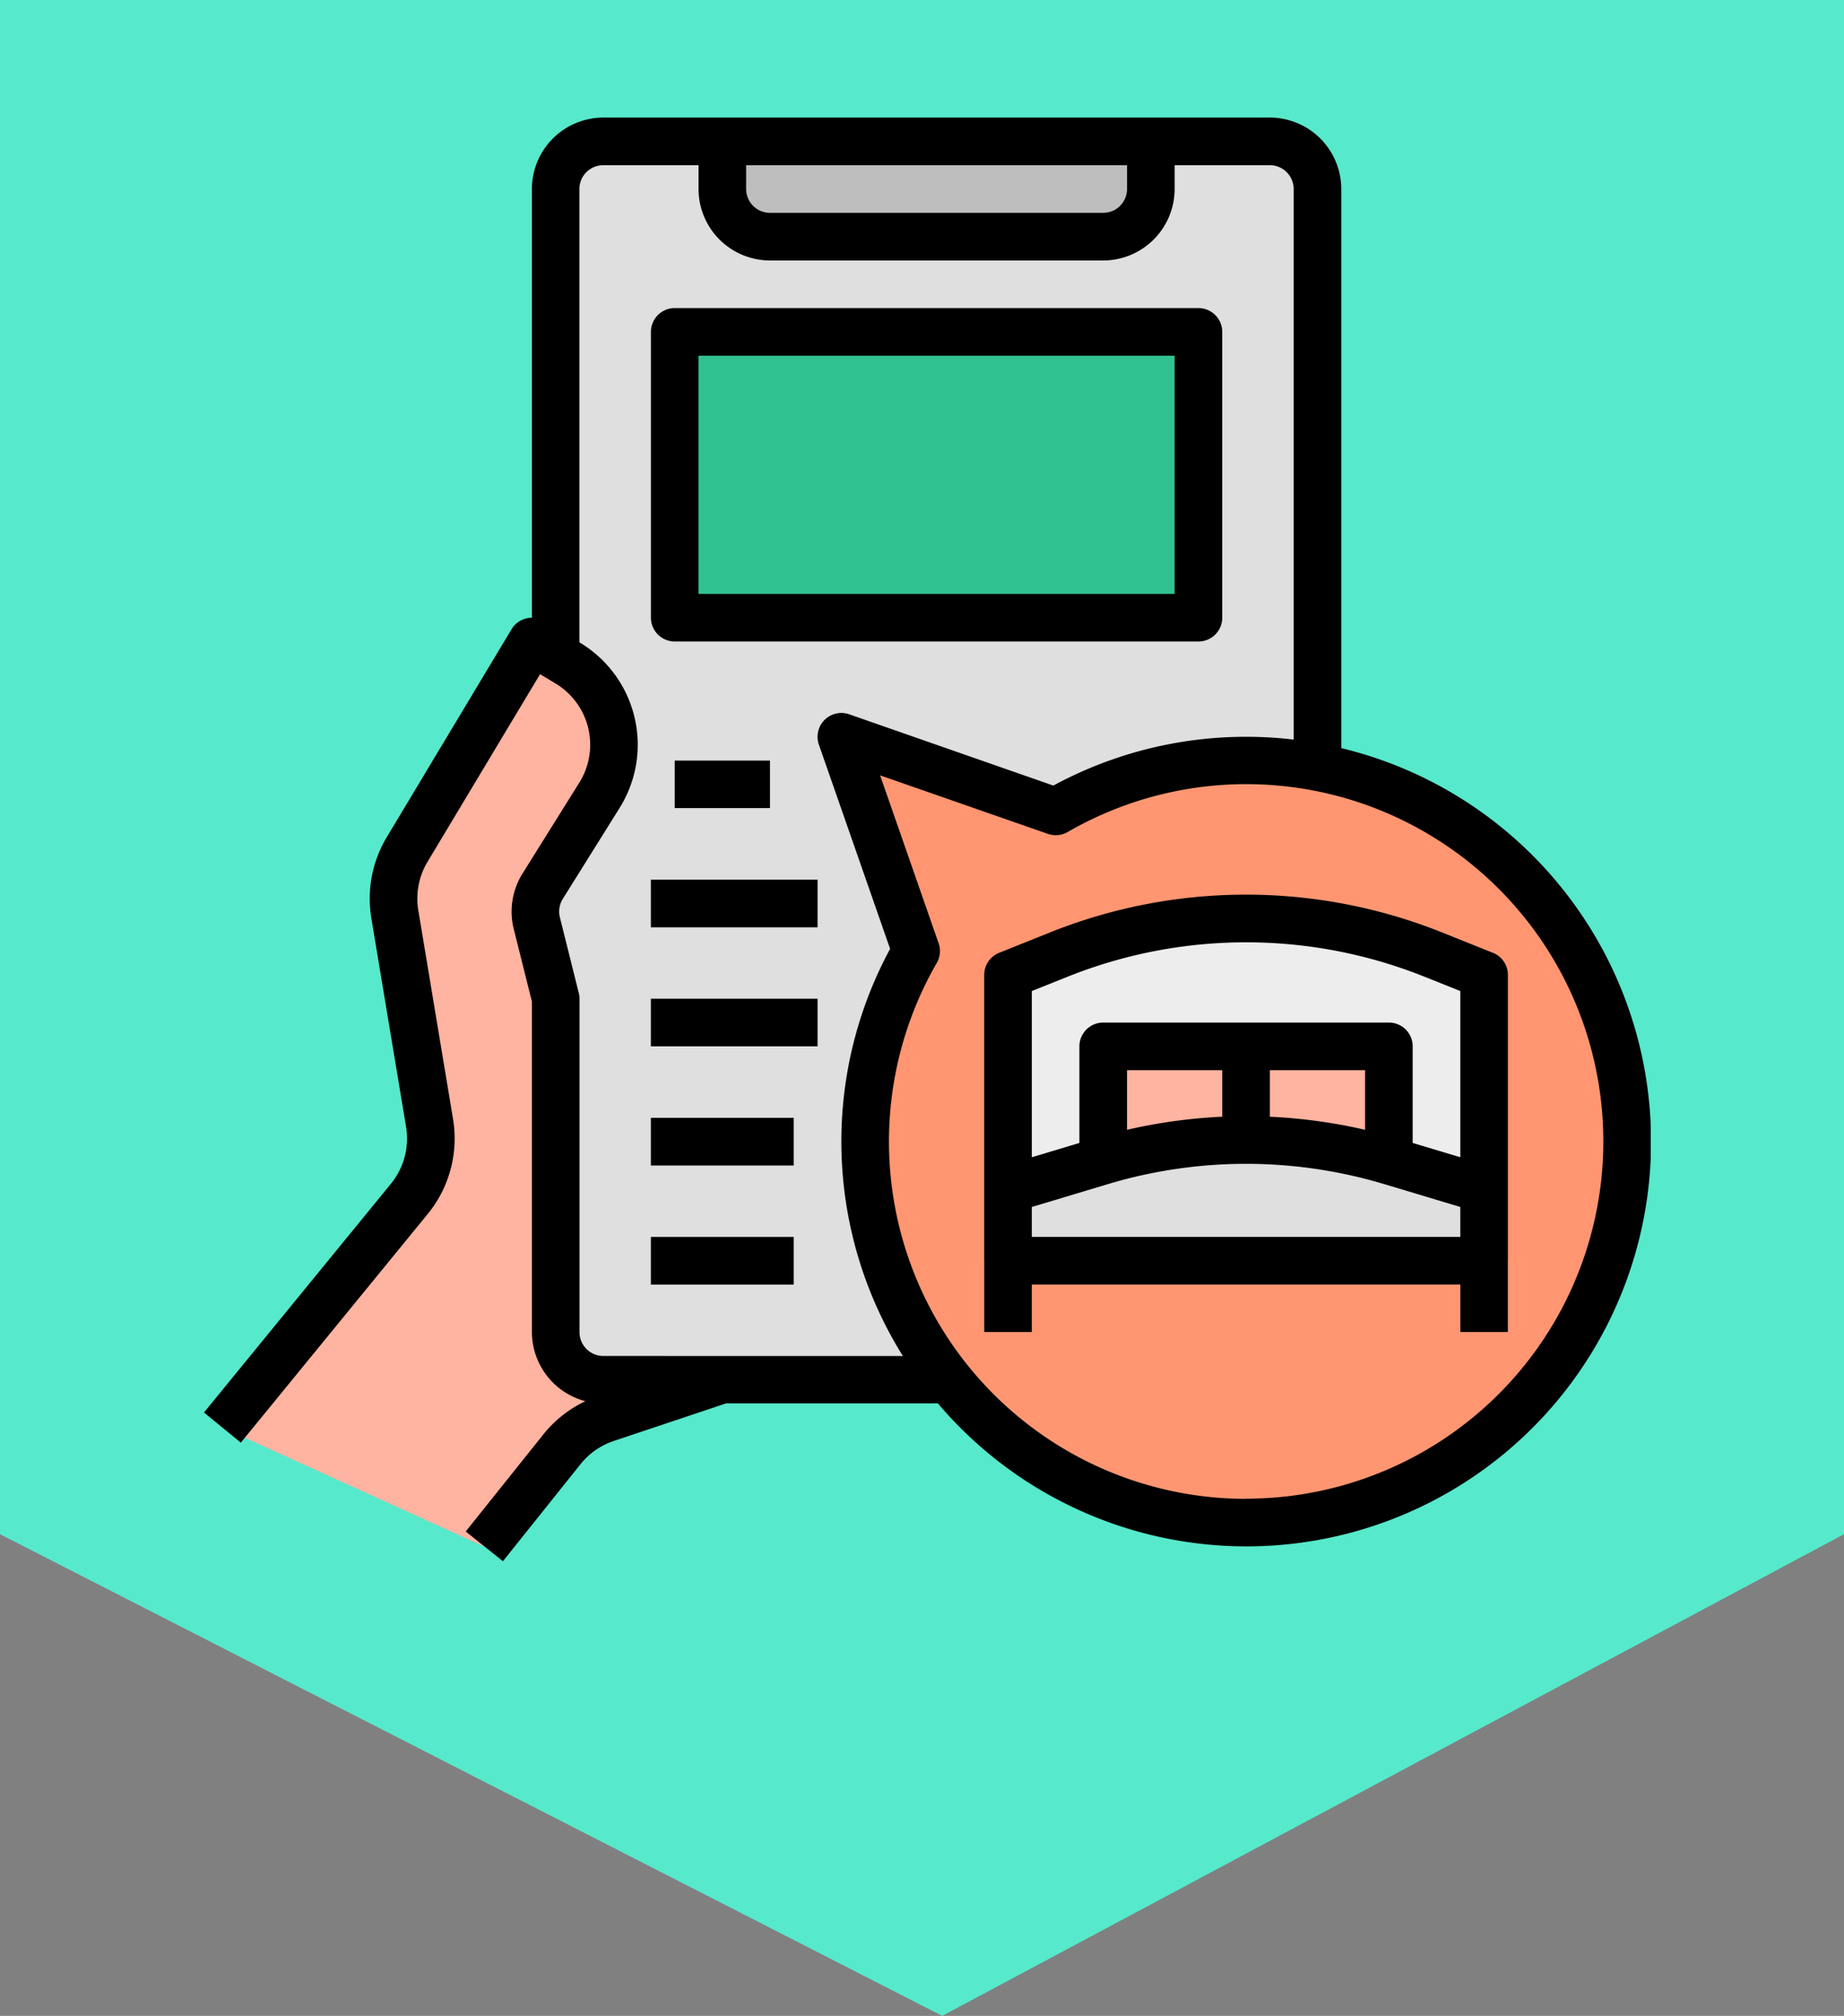 <svg xmlns="http://www.w3.org/2000/svg" xmlns:xlink="http://www.w3.org/1999/xlink" width="63.73" height="69.64" viewBox="0 0 63.73 69.64">
  <rect x="0" y="0" width="63.73" height="69.64" fill="#808080" stroke="none"/>
  <defs>
    <clipPath id="clip-path">
      <rect id="Rectángulo_403699" data-name="Rectángulo 403699" width="50" height="50" transform="translate(817.051 1486.261)" fill="#fff" stroke="#707070" stroke-width="1"/>
    </clipPath>
  </defs>
  <g id="Grupo_1103128" data-name="Grupo 1103128" transform="translate(-810 -1482.261)">
    <path id="Trazado_876730" data-name="Trazado 876730" d="M0,0V63.73H53L69.64,31.166,53,0Z" transform="translate(873.73 1482.261) rotate(90)" fill="#56e9cc"/>
    <g id="Enmascarar_grupo_1098694" data-name="Enmascarar grupo 1098694" clip-path="url(#clip-path)">
      <g id="reserva-en-linea" transform="translate(816.042 1484.677)">
        <rect id="Rectángulo_403704" data-name="Rectángulo 403704" width="26.327" height="42.782" rx="1.645" transform="translate(13.164 2.468)" fill="#dfdfdf"/>
        <path id="Trazado_876796" data-name="Trazado 876796" d="M13.164,43.6V32.086l-.653-2.613a1.645,1.645,0,0,1,.2-1.271l1.967-3.147a3.291,3.291,0,0,0-1.1-4.566l-1.24-.744L8.028,26.934A3.291,3.291,0,0,0,7.6,29.168l1.2,7.207A3.291,3.291,0,0,1,8.106,39l-6.46,7.9,9.05,4.114,2.684-3.355a3.291,3.291,0,0,1,1.529-1.066l4.014-1.338H14.809A1.645,1.645,0,0,1,13.164,43.6Z" fill="#ffb3a1"/>
        <path id="Trazado_876797" data-name="Trazado 876797" d="M18.923,2.468V4.114a1.645,1.645,0,0,0,1.645,1.645H32.086a1.645,1.645,0,0,0,1.645-1.645V2.468Z" fill="#bebebe"/>
        <path id="Trazado_876798" data-name="Trazado 876798" d="M17.277,9.05h18.1v9.873h-18.1Z" fill="#31c292"/>
        <path id="Trazado_876799" data-name="Trazado 876799" d="M25.62,30.441a13.158,13.158,0,1,0,4.821-4.821l-7.4-2.584Z" fill="#ff9671"/>
        <path id="Trazado_876800" data-name="Trazado 876800" d="M43.515,30.57a17.483,17.483,0,0,0-12.986,0l-1.734.694v9.873H45.25V31.263Z" fill="#ededed"/>
        <path id="Trazado_876801" data-name="Trazado 876801" d="M17.277,23.859h3.291V25.5H17.277Zm-.823,4.114h5.759v1.645H16.454Zm0,4.114h5.759v1.645H16.454Zm0,4.114h4.936v1.645H16.454Zm0,4.114h4.936v1.645H16.454Z" fill="#bebebe"/>
        <path id="Trazado_876802" data-name="Trazado 876802" d="M37.022,33.732H32.086v4.114h9.873V33.732Z" fill="#ffb3a1"/>
        <path id="Trazado_876803" data-name="Trazado 876803" d="M42.053,37.707a17.483,17.483,0,0,0-10.06,0l-3.2.961v2.468H45.25V38.668Zm-14.08,3.429h1.645V43.6H27.973Zm16.454,0h1.645V43.6H44.427Z" fill="#dfdfdf"/>
        <g id="Grupo_1103009" data-name="Grupo 1103009">
          <path id="Trazado_876804" data-name="Trazado 876804" d="M17.277,19.745h18.1a.823.823,0,0,0,.823-.823V9.05a.823.823,0,0,0-.823-.823h-18.1a.823.823,0,0,0-.823.823v9.873A.823.823,0,0,0,17.277,19.745ZM18.1,9.873H34.554V18.1H18.1Z"/>
          <path id="Trazado_876805" data-name="Trazado 876805" d="M40.313,23.428V4.114a2.471,2.471,0,0,0-2.468-2.468H14.809a2.471,2.471,0,0,0-2.468,2.468v14.81a.821.821,0,0,0-.705.4L7.322,26.51a4.118,4.118,0,0,0-.53,2.793l1.2,7.207a2.468,2.468,0,0,1-.524,1.969l-6.46,7.9,1.273,1.042,6.46-7.9a4.114,4.114,0,0,0,.874-3.281l-1.2-7.207a2.471,2.471,0,0,1,.318-1.676l3.89-6.483.534.321a2.468,2.468,0,0,1,.823,3.425l-1.967,3.147a2.481,2.481,0,0,0-.3,1.907l.629,2.514V43.6a2.473,2.473,0,0,0,1.849,2.389,4.1,4.1,0,0,0-1.453,1.146l-2.684,3.355,1.285,1.028,2.684-3.355a2.463,2.463,0,0,1,1.147-.8l3.888-1.3h7.312A13.983,13.983,0,1,0,40.313,23.428ZM19.745,3.291H32.909v.823a.824.824,0,0,1-.823.823H20.568a.824.824,0,0,1-.823-.823ZM14.809,44.427a.824.824,0,0,1-.823-.823V32.086a.82.82,0,0,0-.025-.2l-.653-2.613a.827.827,0,0,1,.1-.636l1.967-3.147A4.114,4.114,0,0,0,14,19.784l-.018-.011V4.114a.824.824,0,0,1,.823-.823H18.1v.823a2.471,2.471,0,0,0,2.468,2.468H32.086a2.471,2.471,0,0,0,2.468-2.468V3.291h3.291a.824.824,0,0,1,.823.823v19.02a14,14,0,0,0-8.306,1.588l-7.055-2.462a.823.823,0,0,0-1.048,1.048l2.462,7.055a13.98,13.98,0,0,0,.441,14.065Zm22.213,4.936a12.344,12.344,0,0,1-10.69-18.511.823.823,0,0,0,.065-.683l-2.022-5.8,5.8,2.022a.823.823,0,0,0,.683-.065,12.342,12.342,0,1,1,6.17,23.031Z"/>
          <path id="Trazado_876806" data-name="Trazado 876806" d="M45.555,30.5l-1.734-.694a18.229,18.229,0,0,0-13.6,0L28.49,30.5a.823.823,0,0,0-.517.764V43.6h1.645V41.959H44.427V43.6h1.645V31.263a.823.823,0,0,0-.517-.764Zm-14.72.834a16.59,16.59,0,0,1,12.375,0l1.217.487v5.741l-1.645-.494V33.732a.823.823,0,0,0-.823-.823H32.086a.823.823,0,0,0-.823.823v3.336l-1.645.494V31.82ZM36.2,36.162a18.273,18.273,0,0,0-3.291.452v-2.06H36.2Zm1.645-1.608h3.291v2.06a18.269,18.269,0,0,0-3.291-.451Zm-8.227,5.759V39.28l2.611-.784a16.612,16.612,0,0,1,9.587,0l2.611.784v1.034ZM17.277,23.859h3.291V25.5H17.277Zm-.823,4.114h5.759v1.645H16.454Zm0,4.114h5.759v1.645H16.454Zm0,4.114h4.936v1.645H16.454Zm0,4.114h4.936v1.645H16.454Z"/>
        </g>
      </g>
    </g>
  </g>
</svg>
